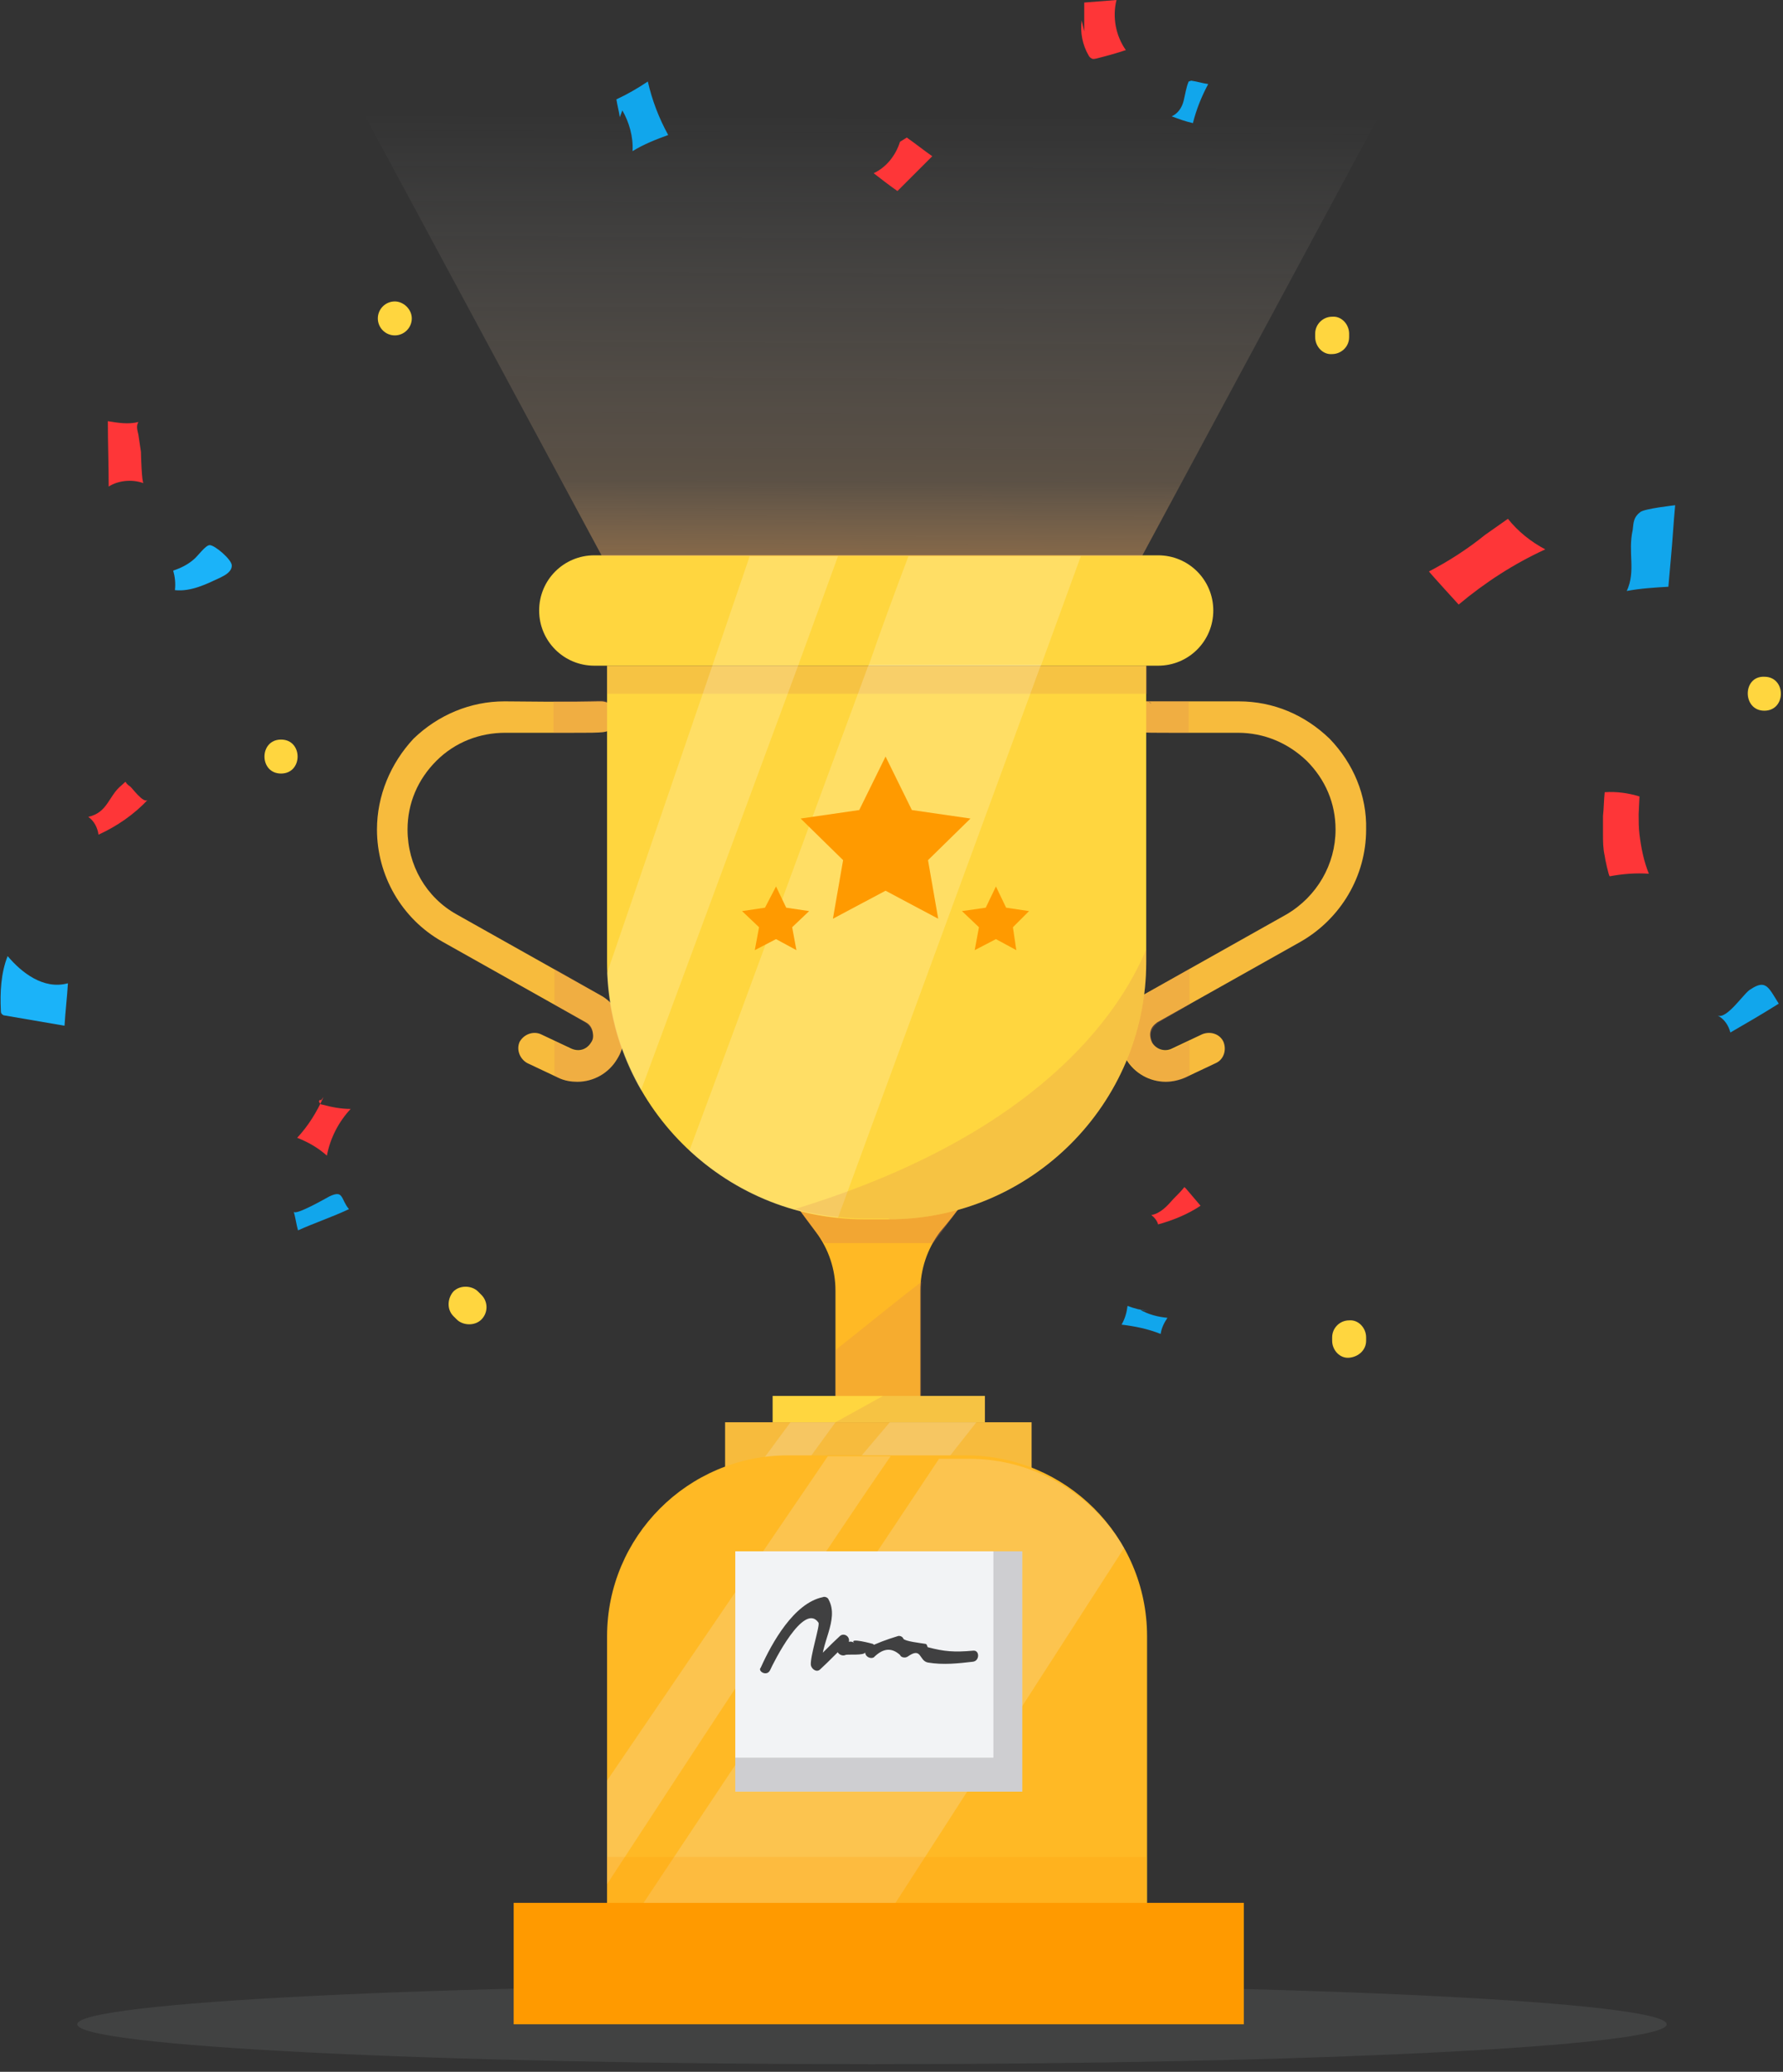 <svg width="210" height="244" viewBox="0 0 210 244" fill="none" xmlns="http://www.w3.org/2000/svg">
<rect x="0" y="0" width="210" height="244" fill="#333333" stroke="none"/>
<path opacity="0.2" d="M102.7 243.1C154.394 243.1 196.3 240.996 196.3 238.4C196.3 235.804 154.394 233.7 102.7 233.7C51.006 233.7 9.1 235.804 9.1 238.4C9.1 240.996 51.006 243.1 102.7 243.1Z" fill="#7A7F7F"/>
<path d="M121.5 167.5H85.4V175.5H121.5V167.5Z" fill="#F7BB3D"/>
<path opacity="0.2" d="M98.1 175.5H108.7L115 167.5H104.8C102.6 170.1 100.2 172.9 98.1 175.5Z" fill="#F2F3F7"/>
<path opacity="0.2" d="M87.2 175.5H92.6C94.4 173 96.6 170 98.4 167.5H93.1L87.2 175.5Z" fill="#F2F3F7"/>
<path d="M114.4 140H103.7H103.3H92.6C92.3 140.1 94.4 142.8 96.1 145.1C97.6 147.1 98.4 149.5 98.4 152V164.6L103.4 164.7L108.4 164.6V152C108.4 149.5 109.2 147.1 110.7 145.1C112.6 142.9 114.6 140.1 114.4 140Z" fill="#FFB925"/>
<path opacity="0.3" d="M97.1 146.4H109.9C111.7 144 114.7 140.1 114.4 140H103.7H103.3H92.6C92.3 140.1 95.3 144.1 97.1 146.4Z" fill="#D37856"/>
<path d="M44.4 97.7C44.4 103.1 47.3 108.2 52.1 110.9L69 120.4C69.4 120.6 69.7 121 69.8 121.5C69.9 122 69.9 122.4 69.6 122.8C69.1 123.6 68.2 123.9 67.3 123.5L63.7 121.8C62.8 121.4 61.7 121.8 61.2 122.7C60.8 123.6 61.2 124.7 62.1 125.2L65.7 126.9C66.5 127.3 67.3 127.4 68 127.4C69.9 127.4 71.7 126.4 72.7 124.7C73.5 123.4 73.7 121.9 73.3 120.5C72.9 119.1 72 117.9 70.7 117.2L53.8 107.7C50.2 105.7 48 101.9 48 97.7C48 94.6 49.2 91.8 51.4 89.6C53.6 87.4 56.5 86.3 59.5 86.3C62.8 86.3 65.4 86.3 67.3 86.3C71.4 86.3 71.5 86.3 72.1 85.7C72.4 85.4 72.6 84.9 72.6 84.4C72.6 83.4 71.8 82.6 70.8 82.6C70.7 82.6 70.6 82.6 70.4 82.6C69.9 82.6 67.9 82.7 59.5 82.6C59.5 82.6 59.5 82.6 59.4 82.6C55.4 82.6 51.6 84.2 48.7 87C46 89.9 44.4 93.7 44.4 97.7ZM69.8 82.8C70 82.7 70.1 82.6 70.3 82.5C70.1 82.6 70 82.7 69.8 82.8Z" fill="#F7BB3D"/>
<path opacity="0.2" d="M68.9 120.4L65.3 118.3V114.1L70.7 117.2C72 117.9 72.9 119.1 73.3 120.5C73.7 121.9 73.5 123.4 72.7 124.7C71.7 126.4 69.9 127.4 68 127.4C67.2 127.4 66.4 127.2 65.7 126.9L65.3 126.7V122.6L67.3 123.6C68.1 124 69.1 123.7 69.6 122.9C69.8 122.5 69.9 122 69.8 121.6C69.6 121 69.3 120.7 68.9 120.4Z" fill="#D37856"/>
<path opacity="0.2" d="M70.8 82.5C70.7 82.5 70.6 82.5 70.4 82.5C70.1 82.5 68.9 82.6 65.2 82.6V86.3C66 86.3 66.6 86.3 67.2 86.3C71.3 86.3 71.4 86.3 72 85.7C72.3 85.4 72.5 84.9 72.5 84.4C72.7 83.3 71.9 82.5 70.8 82.5ZM70.3 82.6C70.1 82.7 69.9 82.7 69.8 82.9C70 82.7 70.1 82.6 70.3 82.6Z" fill="#D37856"/>
<path d="M156.6 87C153.7 84.2 150 82.6 145.9 82.6C145.9 82.6 145.9 82.6 145.8 82.6C137.4 82.6 135.4 82.6 134.9 82.6C134.8 82.6 134.7 82.6 134.5 82.6C133.5 82.6 132.7 83.4 132.7 84.4C132.7 84.9 132.9 85.4 133.2 85.7C133.8 86.3 133.9 86.3 138 86.3C139.9 86.3 142.5 86.3 145.8 86.3C148.9 86.3 151.7 87.5 153.9 89.6C156.1 91.8 157.3 94.6 157.3 97.7C157.3 101.8 155.1 105.6 151.5 107.7L134.6 117.2C133.3 117.9 132.4 119.1 132 120.5C131.6 121.9 131.8 123.4 132.6 124.7C133.6 126.4 135.4 127.4 137.3 127.4C138.1 127.4 138.9 127.2 139.6 126.9L143.2 125.2C144.1 124.8 144.5 123.7 144.1 122.7C143.7 121.8 142.6 121.4 141.6 121.8L138 123.5C137.2 123.9 136.2 123.6 135.7 122.8C135.5 122.4 135.4 121.9 135.5 121.5C135.6 121 135.9 120.7 136.3 120.4L153.2 110.9C157.9 108.2 160.9 103.2 160.9 97.7C161 93.7 159.4 89.9 156.6 87ZM135.1 82.6C135.3 82.6 135.5 82.7 135.6 82.9C135.4 82.7 135.3 82.6 135.1 82.6Z" fill="#F7BB3D"/>
<path opacity="0.2" d="M136.5 120.4L140.1 118.3V114.1L134.7 117.2C133.4 117.9 132.5 119.1 132.1 120.5C131.7 121.9 131.9 123.4 132.7 124.7C133.7 126.4 135.5 127.4 137.4 127.4C138.2 127.4 139 127.2 139.7 126.9L140.1 126.7V122.6L138.1 123.6C137.3 124 136.3 123.7 135.8 122.9C135.6 122.5 135.5 122 135.6 121.6C135.8 121 136.1 120.7 136.5 120.4Z" fill="#D37856"/>
<path opacity="0.2" d="M132.7 84.4C132.7 84.9 132.9 85.4 133.2 85.7C133.8 86.3 133.9 86.3 138 86.3C138.6 86.3 139.3 86.3 140 86.3V82.6C136.3 82.6 135.1 82.6 134.8 82.5C134.7 82.5 134.6 82.5 134.4 82.5C133.5 82.5 132.7 83.3 132.7 84.4ZM135.6 82.8C135.4 82.7 135.3 82.6 135.1 82.5C135.3 82.6 135.4 82.7 135.6 82.8Z" fill="#D37856"/>
<path d="M136.4 78.4H70C66.4 78.4 63.5 75.5 63.5 71.9C63.5 68.3 66.4 65.4 70 65.4H136.4C140 65.4 142.9 68.3 142.9 71.9C142.9 75.5 140 78.4 136.4 78.4Z" fill="#FFD63F"/>
<path d="M104.7 78.4H101.8H71.5V113.3C71.5 130 85.1 143.6 101.8 143.6H104.7C121.4 143.6 135 130 135 113.3V78.4H104.7Z" fill="#FFD63F"/>
<path d="M116 164.4H91V167.5H116V164.4Z" fill="#FFD63F"/>
<path opacity="0.2" d="M135.1 78.4H71.5V81.7H135.1V78.4Z" fill="#D37856"/>
<path opacity="0.2" d="M102.3 78.4H122.6L127.3 65.5H107C105.6 69.2 104 73.5 102.3 78.4Z" fill="white"/>
<path opacity="0.2" d="M98.7 143.4L122.6 78.3H104.7H102.3C96 95.3 87.8 117.8 81.2 135.5C85.9 139.9 92 142.8 98.7 143.4Z" fill="white"/>
<path opacity="0.2" d="M83.9 78.4H94L98.7 65.5H88.3L83.9 78.4Z" fill="white"/>
<path opacity="0.2" d="M71.5 114.6C71.7 119.6 73.1 124.3 75.5 128.4L94 78.4H83.9L71.5 114.6Z" fill="white"/>
<path d="M104.3 89.1L107.4 95.4L114.3 96.4L109.3 101.3L110.5 108.2L104.3 104.9L98.1 108.2L99.3 101.3L94.3 96.4L101.2 95.4L104.3 89.1Z" fill="#FF9A00"/>
<path d="M117.3 104.4L118.5 106.9L121.2 107.3L119.3 109.2L119.7 111.9L117.3 110.6L114.8 111.9L115.3 109.2L113.3 107.3L116.1 106.9L117.3 104.4Z" fill="#FF9A00"/>
<path d="M91.4 104.4L92.6 106.9L95.3 107.3L93.3 109.2L93.8 111.9L91.4 110.6L88.9 111.9L89.4 109.2L87.4 107.3L90.1 106.9L91.4 104.4Z" fill="#FF9A00"/>
<path d="M135 226.4H71.5V192.7C71.5 181 81 171.4 92.8 171.4H113.8C125.5 171.4 135.1 180.9 135.1 192.7V226.4H135Z" fill="#FFB925"/>
<path opacity="0.2" d="M104.7 143.6C121.4 143.6 135 130 135 113.3V111.8C131.8 119.5 122.1 133.7 93.6 142.4C96.2 143.1 99 143.5 101.8 143.5H104.7V143.6Z" fill="#D37856"/>
<path d="M103 5.5H102.4H38.6L70.9 65.5H102.4H103H134.5L166.8 5.5H103Z" fill="url(#paint0_linear)"/>
<path opacity="0.2" d="M108.5 164.4V152.4C108.5 151.9 108.5 151.4 108.6 150.9C105.6 153.2 101.7 156.4 98.4 159V164.4H108.5Z" fill="#D37856"/>
<path opacity="0.2" d="M104 164.4L98.4 167.5H116V164.4H104Z" fill="#D37856"/>
<path opacity="0.2" d="M103.8 226.7L132.4 182.3C128.7 176 121.9 171.8 114.1 171.8H110.6L74 226.8H103.8V226.7Z" fill="#F2F3F7"/>
<path opacity="0.2" d="M71.5 209.7V221.9C80.7 207.8 96.4 183.8 104.9 171.5H97.5L71.5 209.7Z" fill="#F2F3F7"/>
<path d="M120.4 182.7H86.6V211H120.4V182.7Z" fill="#F2F3F5"/>
<path d="M146.5 224.1H60.5V238.4H146.5V224.1Z" fill="#FF9A00"/>
<path opacity="0.2" d="M135 218.7H71.5V224.1H135V218.7Z" fill="#FF9A00"/>
<path opacity="0.2" d="M117 182.7V207H86.6V211H117H120.4V207V182.7H117Z" fill="#404041"/>
<path d="M90.7 196.7C91.1 195.8 94.7 188.6 96.4 191.1C96.6 191.4 95.4 195.1 95.5 196.1C95.6 196.6 96.2 197 96.6 196.6C97.7 195.6 98.7 194.5 99.8 193.5C99.4 193.3 99 193.2 98.7 193C98.7 193.4 98.7 193.9 98.6 194.3C98.6 194.8 99.2 195.1 99.6 194.9C99.8 194.8 101.8 195 101.9 194.6C101.9 195.1 102.5 195.4 102.9 195.2C104 194.1 105 194 106 194.9C106.1 195.2 106.6 195.3 106.9 195.1C108.6 193.9 108.2 195.6 109.3 195.8C111.1 196.1 112.9 195.9 114.6 195.7C115.4 195.6 115.4 194.3 114.6 194.4C112.4 194.6 111.2 194.5 109.3 194C109.2 194 109.2 193.6 109 193.6C108.4 193.5 106.6 193.3 106.4 193C106.3 192.7 105.9 192.6 105.7 192.7C104.4 193.1 103.3 193.5 102.1 194.1C102.4 194.3 102.8 194.5 103.1 194.7C103.1 194.5 103.1 194.4 103.1 194.2C103.1 194 103 193.7 102.8 193.6C102.8 193.6 99.9 192.8 100.6 193.5C100.4 193.3 100.1 193.3 99.8 193.4C99.5 193.6 99.2 193.7 98.9 193.9C99.2 194.1 99.6 194.3 99.9 194.5C99.9 194.1 99.9 193.6 100 193.2C100 192.6 99.3 192.3 98.9 192.7C97.8 193.7 96.8 194.8 95.7 195.8C96.1 196 96.5 196.1 96.8 196.3C96.5 193.7 98.9 190.8 97.6 188.4C97.5 188.1 97.1 188 96.9 188.1C93.5 188.8 90.9 193.5 89.6 196.4C89.2 196.8 90.3 197.5 90.7 196.7Z" fill="#404041"/>
<path d="M106 16.7C105.5 18.3 104.4 19.7 102.9 20.4C103.8 21.1 104.7 21.8 105.7 22.5C107.1 21.1 108.4 19.8 109.8 18.4C108.8 17.7 107.8 16.9 106.8 16.2" fill="#FE3638"/>
<path d="M73.3 13C74.1 14.4 74.6 16.1 74.5 17.8C75.8 17 77.3 16.4 78.7 15.9C77.6 13.9 76.8 11.8 76.3 9.6C75.1 10.4 73.9 11.1 72.6 11.7C72.7 12.4 72.9 13.1 73 13.8" fill="#11A6EC"/>
<path d="M48.5 37.5C48.5 38.6 47.6 39.5 46.5 39.5C45.4 39.5 44.5 38.6 44.5 37.5C44.5 36.4 45.4 35.5 46.5 35.5C47.5 35.5 48.5 36.4 48.5 37.5Z" fill="#FFD63F"/>
<path d="M158.9 39.7C158.9 39.6 158.9 39.4 158.9 39.3C158.9 38.2 158 37.2 156.9 37.3C155.8 37.3 154.9 38.2 154.9 39.3C154.9 39.4 154.9 39.6 154.9 39.7C154.9 40.8 155.8 41.8 156.9 41.7C157.9 41.7 158.9 40.9 158.9 39.7Z" fill="#FFD63F"/>
<path d="M56.7 152.5C56.6 152.4 56.4 152.2 56.3 152.1C55.6 151.4 54.2 151.3 53.4 152.1C52.7 152.9 52.6 154.2 53.4 155C53.5 155.1 53.7 155.3 53.8 155.4C54.5 156.1 55.9 156.2 56.7 155.4C57.5 154.6 57.5 153.3 56.7 152.5Z" fill="#FFD63F"/>
<path d="M160.9 157.9C160.9 157.8 160.9 157.6 160.9 157.5C160.9 156.4 160 155.4 158.9 155.5C157.8 155.5 156.9 156.4 156.9 157.5C156.9 157.6 156.9 157.8 156.9 157.9C156.9 159 157.8 160 158.9 159.9C160 159.8 160.9 159 160.9 157.9Z" fill="#FFD63F"/>
<path d="M33.1 91.1C35.7 91.1 35.7 87.1 33.1 87.1C30.5 87.1 30.5 91.1 33.1 91.1Z" fill="#FFD63F"/>
<path d="M207.8 83.7C210.4 83.7 210.4 79.7 207.8 79.7C205.2 79.6 205.2 83.7 207.8 83.7Z" fill="#FFD63F"/>
<path d="M16.9 56.9C16.7 56.8 16.6 53.6 16.6 53.2C16.5 52.5 16.4 51.9 16.3 51.2C16.2 50.7 16 50.2 16.3 49.7C15.1 50 13.9 49.8 12.7 49.6C12.7 52.2 12.8 54.7 12.8 57.3C13.9 56.6 15.5 56.4 16.9 56.9Z" fill="#FE3638"/>
<path d="M20.4 67.2C20.6 67.9 20.7 68.7 20.6 69.5C22.5 69.7 24.3 68.8 26 68C26.6 67.7 27.3 67.3 27.3 66.6C27.3 65.9 25.3 64.2 24.7 64.2C24.2 64.2 23.3 65.5 22.8 65.9C22.1 66.5 21.3 66.9 20.4 67.2Z" fill="#1BB3F9"/>
<path d="M174.9 63C172.8 64.7 170.6 66.1 168.3 67.3C168.6 67.7 171.8 71.2 171.8 71.2C174.9 68.6 178.3 66.4 182 64.7C180.3 63.8 178.8 62.6 177.6 61.1" fill="#FE3638"/>
<path d="M191.6 69.6C193.2 69.3 194.8 69.2 196.5 69.1C196.6 68 196.7 66.9 196.8 65.7C197 63.6 197.1 61.6 197.3 59.5C197.3 59.5 193.7 59.9 193.2 60.3C192.4 60.9 192.4 61.5 192.3 62.4C191.7 65.1 192.7 67.2 191.6 69.6Z" fill="#11A6EC"/>
<path d="M194.2 102.9C193.6 101.4 193.3 99.9 193.1 98.3C193 97.5 193 96.7 193 95.9C193 95.7 193.1 93.8 193.1 93.8C191.8 93.4 190.4 93.2 189 93.3C188.9 94.2 188.9 95.2 188.8 96.1C188.8 96.8 188.8 97.5 188.8 98.2C188.8 99.1 188.8 99.9 189 100.8C189 101 189.5 103.3 189.6 103.2C191.2 102.9 192.7 102.8 194.2 102.9Z" fill="#FE3638"/>
<path d="M202.3 119.6C203.1 120 203.6 120.8 203.8 121.6C205.7 120.5 207.6 119.4 209.5 118.2C208.3 116.3 208 115.3 206.2 116.5C205.5 116.8 203.4 120.1 202.3 119.6Z" fill="#11A6EC"/>
<path d="M10.4 96.2C11.1 96.7 11.5 97.5 11.6 98.3C13.8 97.3 15.8 95.9 17.4 94.2C16.9 94.7 15.5 92.7 15.3 92.6C14.5 92.1 15.1 91.8 14.3 92.5C12.8 93.7 12.7 95.7 10.4 96.2Z" fill="#FE3638"/>
<path d="M8 115.8C7.9 117.5 7.7 119.1 7.6 120.8C5.3 120.4 2.9 120 0.6 119.6C0.4 119.6 0.3 119.5 0.2 119.4C0.1 119.3 0.1 119.1 0.1 119C0 116.9 0.1 114.6 0.9 112.6C2.5 114.5 5.1 116.6 8 115.8Z" fill="#1BB3F9"/>
<path d="M139.5 139.8C139.1 140.3 138.7 140.7 138.2 141.2C137.5 142 136.7 142.9 135.6 143.1C136 143.4 136.3 143.8 136.4 144.2C138.2 143.7 139.9 143 141.4 142C140.8 141.3 140.3 140.7 139.7 140" fill="#FE3638"/>
<path d="M134.2 154.2C135.2 154.8 136.4 155.1 137.5 155.2C137.1 155.8 136.8 156.4 136.7 157.1C135.2 156.5 133.7 156.2 132.1 156C132.5 155.3 132.7 154.6 132.8 153.8C133.6 154.1 134.4 154.3 135.2 154.4" fill="#11A6EC"/>
<path d="M38.1 129.2C37.3 131 36.3 132.6 35 134C36.3 134.5 37.5 135.2 38.5 136.1C38.9 134 39.9 132.1 41.3 130.6C40.2 130.6 39.1 130.4 38 130.1C37.8 130.1 37.7 130 37.6 129.8C37.5 129.7 37.7 129.4 37.8 129.6" fill="#FE3638"/>
<path d="M34.6 142.7C34.8 143.4 34.9 144.2 35.1 144.9C37.1 144 39.2 143.3 41.1 142.4C40.1 141.2 40.5 140.1 38.8 140.9C38.6 141 34.8 143.2 34.6 142.7Z" fill="#11A6EC"/>
<path d="M127.4 2.4C127.2 3.8 127.5 5.3 128.2 6.5C128.3 6.7 128.4 6.8 128.6 6.9C128.8 7 129 6.9 129.1 6.9C130.3 6.6 131.4 6.3 132.6 5.9C131.4 4.2 131 2 131.5 0C130.2 0.1 128.9 0.2 127.7 0.3C127.7 1.4 127.7 2.6 127.7 3.7" fill="#FE3638"/>
<path d="M140 9.6C139.7 10.3 139.6 11.1 139.4 11.9C139.2 12.7 138.7 13.4 138 13.7C138.8 14 139.6 14.3 140.5 14.5C140.9 12.9 141.5 11.4 142.3 9.9C141.6 9.8 141 9.6 140.3 9.5" fill="#11A6EC"/>
<defs>
<linearGradient id="paint0_linear" x1="102.704" y1="89.742" x2="103" y2="13.5" gradientUnits="userSpaceOnUse">
<stop stop-color="#F98100"/>
<stop offset="0.435" stop-color="#F9C58C" stop-opacity="0.204"/>
<stop offset="1" stop-color="#F9FBFC" stop-opacity="0"/>
</linearGradient>
</defs>
</svg>
